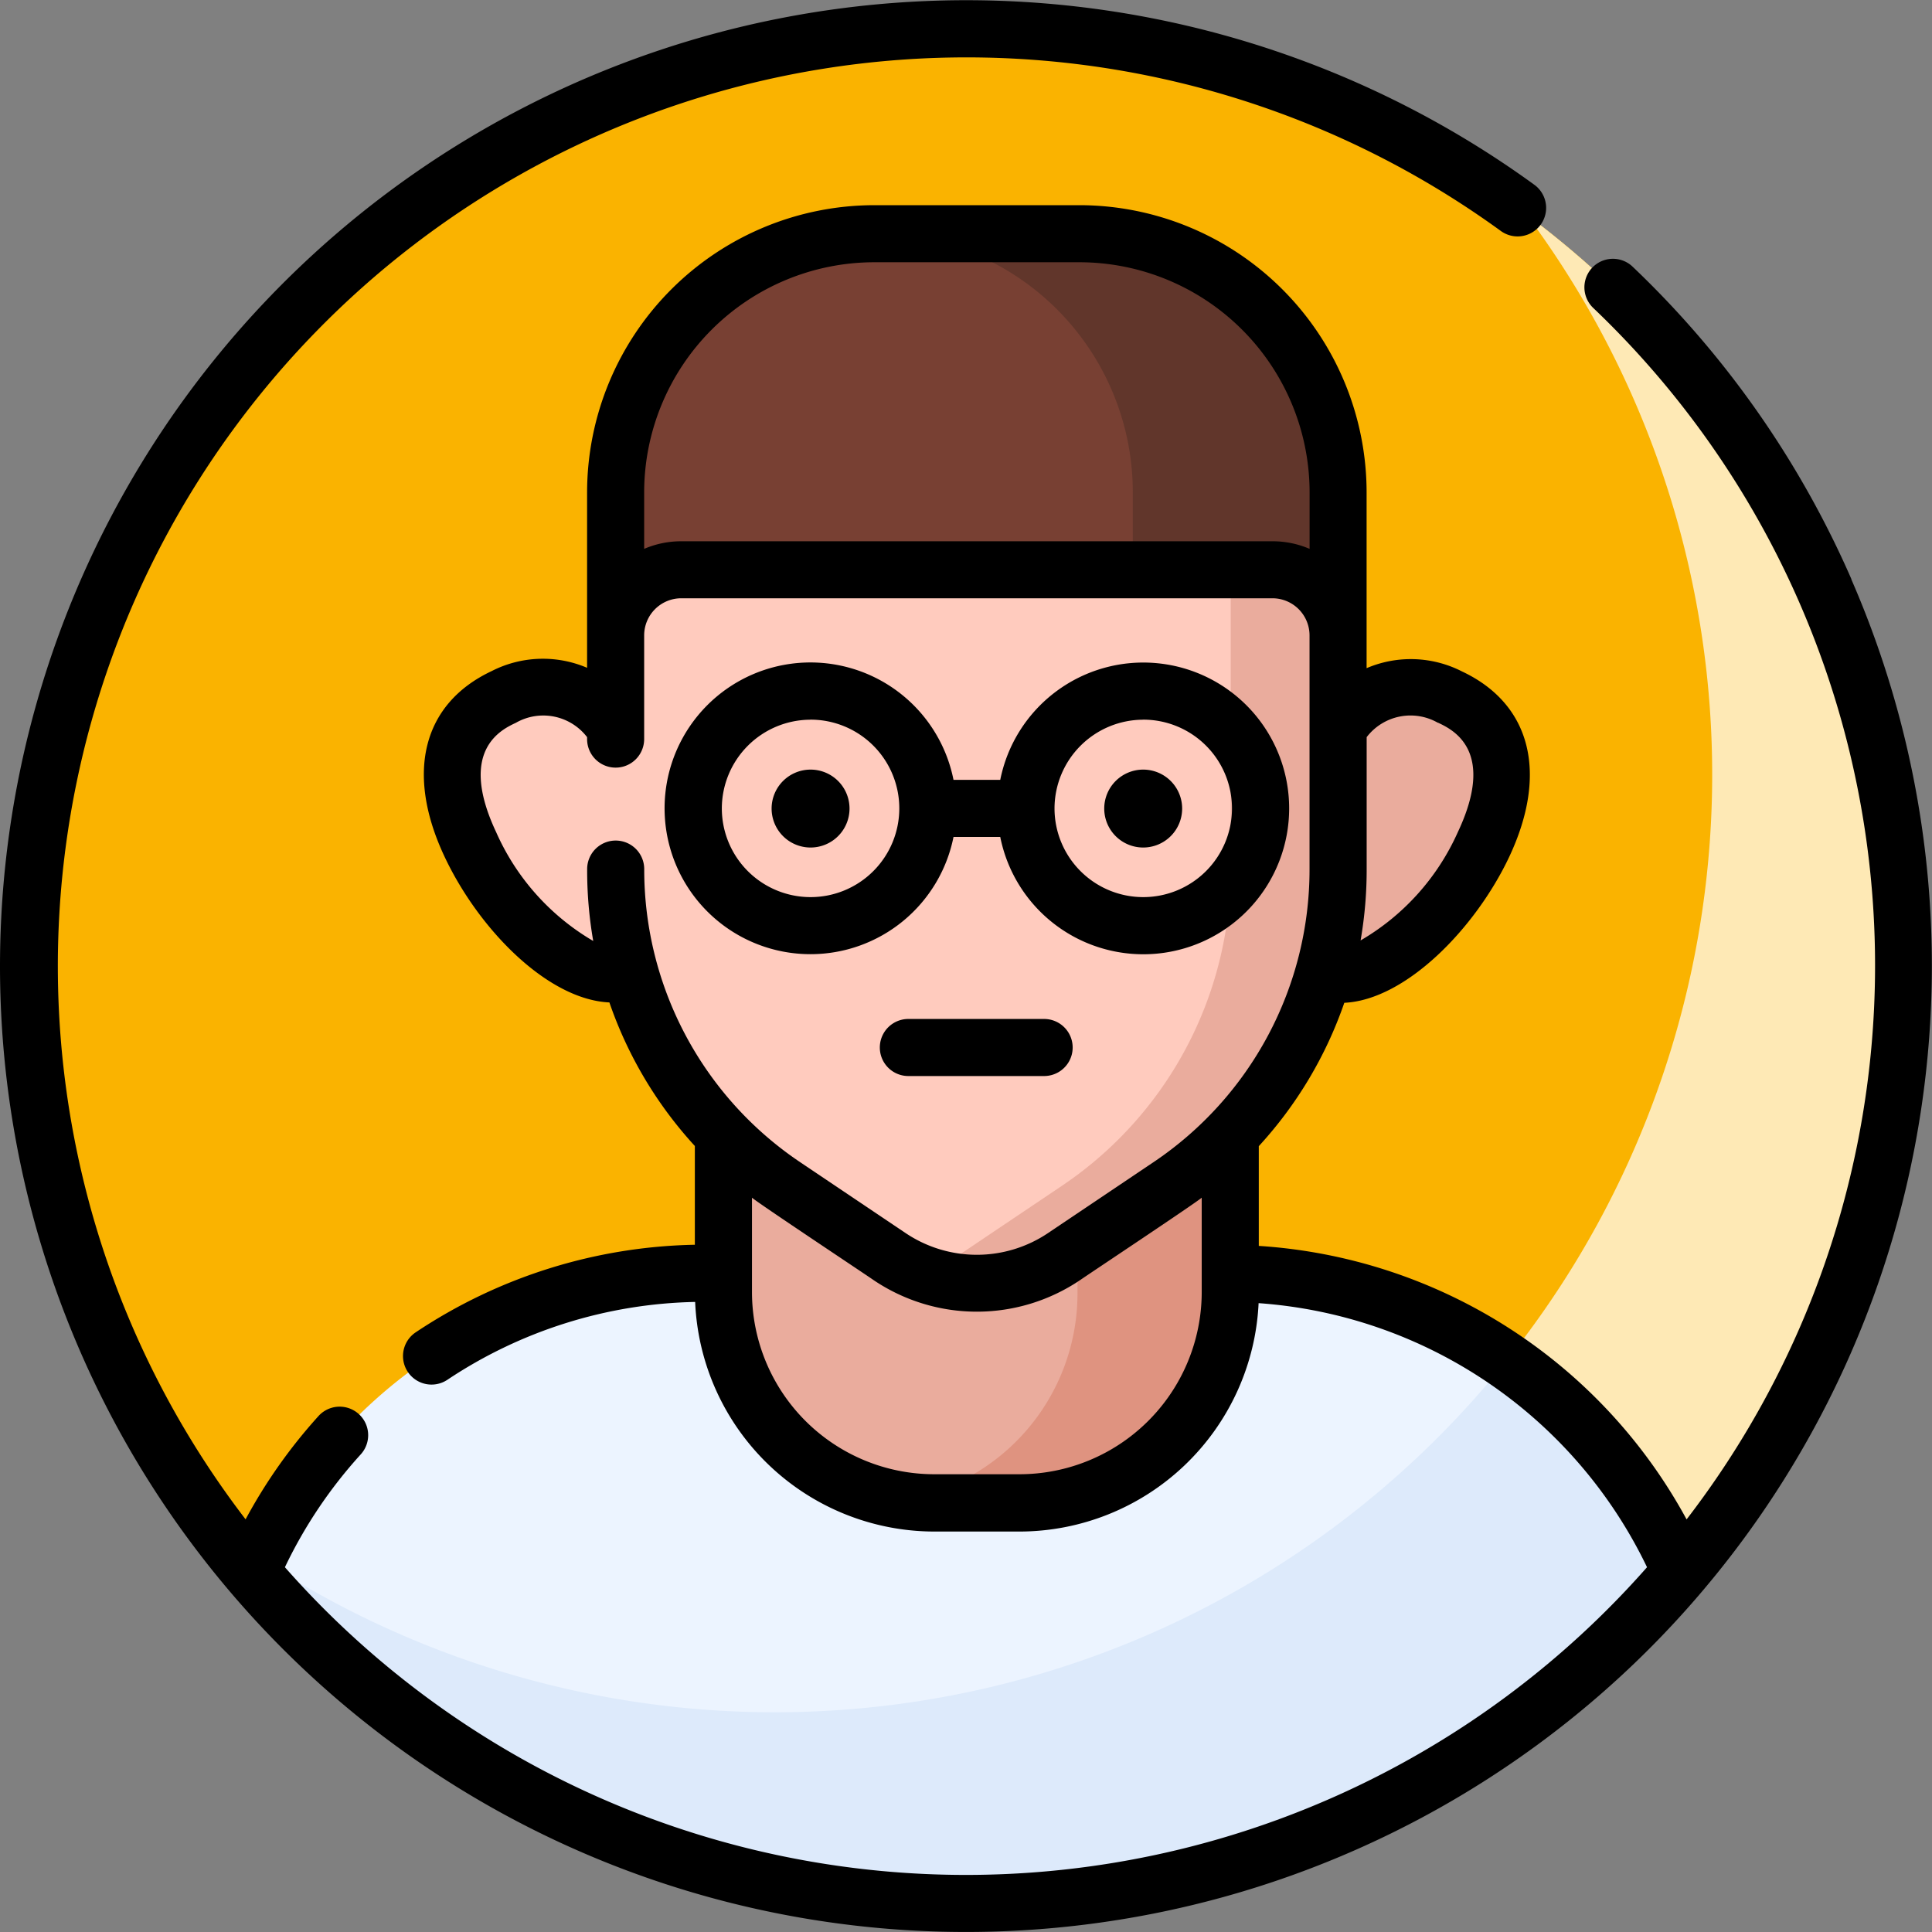<svg xmlns="http://www.w3.org/2000/svg" xmlns:xlink="http://www.w3.org/1999/xlink" width="31.789" height="31.789" viewBox="0 0 31.789 31.789">
  <rect x="0" y="0" width="31.789" height="31.789" fill="#808080" stroke="none"/>
  <defs>
    <linearGradient id="linear-gradient" x1="0.5" x2="0.5" y2="1" gradientUnits="objectBoundingBox">
      <stop offset="0" stop-color="#fab300"/>
      <stop offset="1" stop-color="#fab300"/>
    </linearGradient>
  </defs>
  <g id="حسابي" transform="translate(-24 -255)">
    <g id="administrator" transform="translate(24 255)">
      <g id="Group_2" data-name="Group 2" transform="translate(0.469 0.469)">
        <circle id="Ellipse_1" data-name="Ellipse 1" cx="15.425" cy="15.425" r="15.425" fill="url(#linear-gradient)"/>
      </g>
      <g id="Group_3" data-name="Group 3" transform="translate(3.528 3.528)">
        <path id="Path_5" data-name="Path 5" d="M78.407,56.82A15.426,15.426,0,0,1,56.82,78.407,15.426,15.426,0,1,0,78.407,56.82Z" transform="translate(-56.82 -56.82)" fill="#fee9b5"/>
      </g>
      <g id="Group_4" data-name="Group 4" transform="translate(10.129 3.845)">
        <path id="Path_6" data-name="Path 6" d="M163.148,66.188v3.08h11.888v-3.08a4.255,4.255,0,0,0-4.255-4.255H167.4A4.255,4.255,0,0,0,163.148,66.188Z" transform="translate(-163.148 -61.933)" fill="#784033"/>
      </g>
      <g id="Group_5" data-name="Group 5" transform="translate(14.384 3.845)">
        <path id="Path_7" data-name="Path 7" d="M235.058,61.933H231.68a4.255,4.255,0,0,1,4.255,4.255v3.08h3.378v-3.08A4.255,4.255,0,0,0,235.058,61.933Z" transform="translate(-231.68 -61.933)" fill="#61362b"/>
      </g>
      <g id="Group_6" data-name="Group 6" transform="translate(4.133 20.95)">
        <path id="Path_8" data-name="Path 8" d="M90.094,342.349a8.136,8.136,0,0,0-7.476-4.924H74.048a8.136,8.136,0,0,0-7.476,4.924,15.423,15.423,0,0,0,23.522,0Z" transform="translate(-66.572 -337.425)" fill="#ecf4ff"/>
      </g>
      <g id="Group_7" data-name="Group 7" transform="translate(4.133 22.385)">
        <path id="Path_9" data-name="Path 9" d="M90.094,364.029a8.164,8.164,0,0,0-2.863-3.489,15.427,15.427,0,0,1-20.545,3.236c-.039.083-.078.168-.114.252a15.423,15.423,0,0,0,23.522,0Z" transform="translate(-66.572 -360.54)" fill="#ddeafb"/>
      </g>
      <g id="Group_8" data-name="Group 8" transform="translate(21.174 11.306)">
        <path id="Path_10" data-name="Path 10" d="M341.5,183.384c-.609,1.293-.662,3.013.1,3.373s2.057-.776,2.666-2.069.216-2.066-.549-2.426S342.113,182.091,341.5,183.384Z" transform="translate(-341.04 -182.101)" fill="#ffcbbe"/>
      </g>
      <g id="Group_9" data-name="Group 9" transform="translate(21.174 11.306)">
        <path id="Path_11" data-name="Path 11" d="M341.5,183.384c-.609,1.293-.662,3.013.1,3.373s2.057-.776,2.666-2.069.216-2.066-.549-2.426S342.113,182.091,341.5,183.384Z" transform="translate(-341.04 -182.101)" fill="#eaac9d"/>
      </g>
      <g id="Group_10" data-name="Group 10" transform="translate(11.903 18.312)">
        <path id="Path_12" data-name="Path 12" d="M196.617,301.353h-1.454a3.443,3.443,0,0,1-3.443-3.443v-2.972h8.34v2.972A3.443,3.443,0,0,1,196.617,301.353Z" transform="translate(-191.72 -294.938)" fill="#eaac9d"/>
      </g>
      <path id="Path_13" data-name="Path 13" d="M241.544,294.938v2.972a3.443,3.443,0,0,1-2.913,3.4,3.471,3.471,0,0,0,.53.041h1.454a3.443,3.443,0,0,0,3.443-3.443v-2.972Z" transform="translate(-223.815 -276.626)" fill="#df9380"/>
      <g id="Group_11" data-name="Group 11" transform="translate(10.129 9.375)">
        <path id="Path_14" data-name="Path 14" d="M173.955,150.994h-9.728a1.08,1.08,0,0,0-1.08,1.08v3.843a6.281,6.281,0,0,0,2.777,5.213l1.727,1.161a2.58,2.58,0,0,0,2.878,0l1.727-1.161a6.281,6.281,0,0,0,2.777-5.213v-3.843A1.079,1.079,0,0,0,173.955,150.994Z" transform="translate(-163.147 -150.994)" fill="#ffcbbe"/>
      </g>
      <g id="Group_12" data-name="Group 12" transform="translate(15.19 9.375)">
        <path id="Path_15" data-name="Path 15" d="M249.712,150.993v4.923a6.281,6.281,0,0,1-2.777,5.213l-1.727,1.161a2.576,2.576,0,0,1-.556.281,2.579,2.579,0,0,0,2.323-.281l1.727-1.161a6.281,6.281,0,0,0,2.777-5.213v-3.843a1.08,1.08,0,0,0-1.08-1.08h-.687Z" transform="translate(-244.652 -150.993)" fill="#eaac9d"/>
      </g>
      <g id="Group_13" data-name="Group 13" transform="translate(7.441 11.306)">
        <path id="Path_16" data-name="Path 16" d="M122.912,183.384c.609,1.293.662,3.013-.1,3.373s-2.057-.776-2.666-2.069-.216-2.066.549-2.426S122.3,182.091,122.912,183.384Z" transform="translate(-119.845 -182.101)" fill="#ffcbbe"/>
      </g>
      <g id="Group_14" data-name="Group 14" transform="translate(0 0)">
        <path id="Path_17" data-name="Path 17" d="M30.463,9.529a15.839,15.839,0,0,0-3.6-5.141.469.469,0,0,0-.648.679A14.941,14.941,0,0,1,27.751,25a8.636,8.636,0,0,0-7.039-4.5V18.859A6.733,6.733,0,0,0,22.119,16.5c1.015-.048,2.161-1.231,2.713-2.4.648-1.377.359-2.517-.774-3.051a1.85,1.85,0,0,0-1.572-.055V8.1a4.73,4.73,0,0,0-4.724-4.724H14.384A4.73,4.73,0,0,0,9.66,8.1v2.888a1.851,1.851,0,0,0-1.572.055c-1.133.534-1.422,1.674-.774,3.051.564,1.2,1.7,2.355,2.713,2.4a6.734,6.734,0,0,0,1.406,2.362v1.625A8.559,8.559,0,0,0,6.84,21.922a.469.469,0,1,0,.521.781,7.623,7.623,0,0,1,4.077-1.281A3.944,3.944,0,0,0,15.374,25.2h1.4a3.944,3.944,0,0,0,3.935-3.758A7.693,7.693,0,0,1,27.1,25.787a14.933,14.933,0,0,1-22.412,0A7.66,7.66,0,0,1,5.936,23.93a.469.469,0,0,0-.695-.631,8.605,8.605,0,0,0-1.2,1.7A14.953,14.953,0,0,1,24.694,3.8a.469.469,0,1,0,.553-.759A15.9,15.9,0,0,0,0,15.894,15.894,15.894,0,0,0,27.133,27.133a15.91,15.91,0,0,0,3.329-17.6Zm-6.8,2.363c.237.112.96.452.324,1.8a3.9,3.9,0,0,1-1.6,1.782,6.772,6.772,0,0,0,.1-1.178V12.129A.908.908,0,0,1,23.658,11.892ZM14.384,4.315h3.378A3.79,3.79,0,0,1,21.548,8.1v.931a1.539,1.539,0,0,0-.61-.125H11.209a1.54,1.54,0,0,0-.61.125V8.1A3.79,3.79,0,0,1,14.384,4.315ZM8.164,13.693c-.635-1.349.087-1.689.324-1.8a.908.908,0,0,1,1.172.236v.032a.469.469,0,1,0,.939,0V10.454a.611.611,0,0,1,.61-.61h9.728a.611.611,0,0,1,.61.61V14.3a5.8,5.8,0,0,1-2.57,4.824l-1.727,1.161a2.1,2.1,0,0,1-2.355,0l-1.727-1.161A5.8,5.8,0,0,1,10.6,14.3a.469.469,0,1,0-.939,0,6.769,6.769,0,0,0,.1,1.183A3.9,3.9,0,0,1,8.164,13.693Zm8.609,10.564h-1.4a3,3,0,0,1-3-3v-1.55c.133.11,1.815,1.227,2,1.355a3.038,3.038,0,0,0,3.4,0c.193-.133,1.86-1.24,2-1.355v1.55A3,3,0,0,1,16.773,24.257Z" transform="translate(0 0)"/>
        <path id="Path_18" data-name="Path 18" d="M178.567,180.4a2.4,2.4,0,0,0,2.352-1.929h.769a2.4,2.4,0,1,0,0-.939h-.769a2.4,2.4,0,1,0-2.352,2.868Zm5.474-3.859a1.46,1.46,0,1,1-1.46,1.46A1.462,1.462,0,0,1,184.04,176.542Zm-5.474,0a1.46,1.46,0,1,1-1.46,1.46A1.462,1.462,0,0,1,178.567,176.542Z" transform="translate(-165.23 -164.7)"/>
        <path id="Path_19" data-name="Path 19" d="M205.12,205.2a.641.641,0,1,0-.641-.641A.641.641,0,0,0,205.12,205.2Z" transform="translate(-191.783 -191.255)"/>
        <path id="Path_20" data-name="Path 20" d="M293.28,205.2a.641.641,0,1,0-.641-.641A.641.641,0,0,0,293.28,205.2Z" transform="translate(-274.47 -191.255)"/>
        <path id="Path_21" data-name="Path 21" d="M235.863,270.047h-2.234a.469.469,0,0,0,0,.939h2.234a.469.469,0,0,0,0-.939Z" transform="translate(-218.683 -253.281)"/>
      </g>
    </g>
  </g>
</svg>
